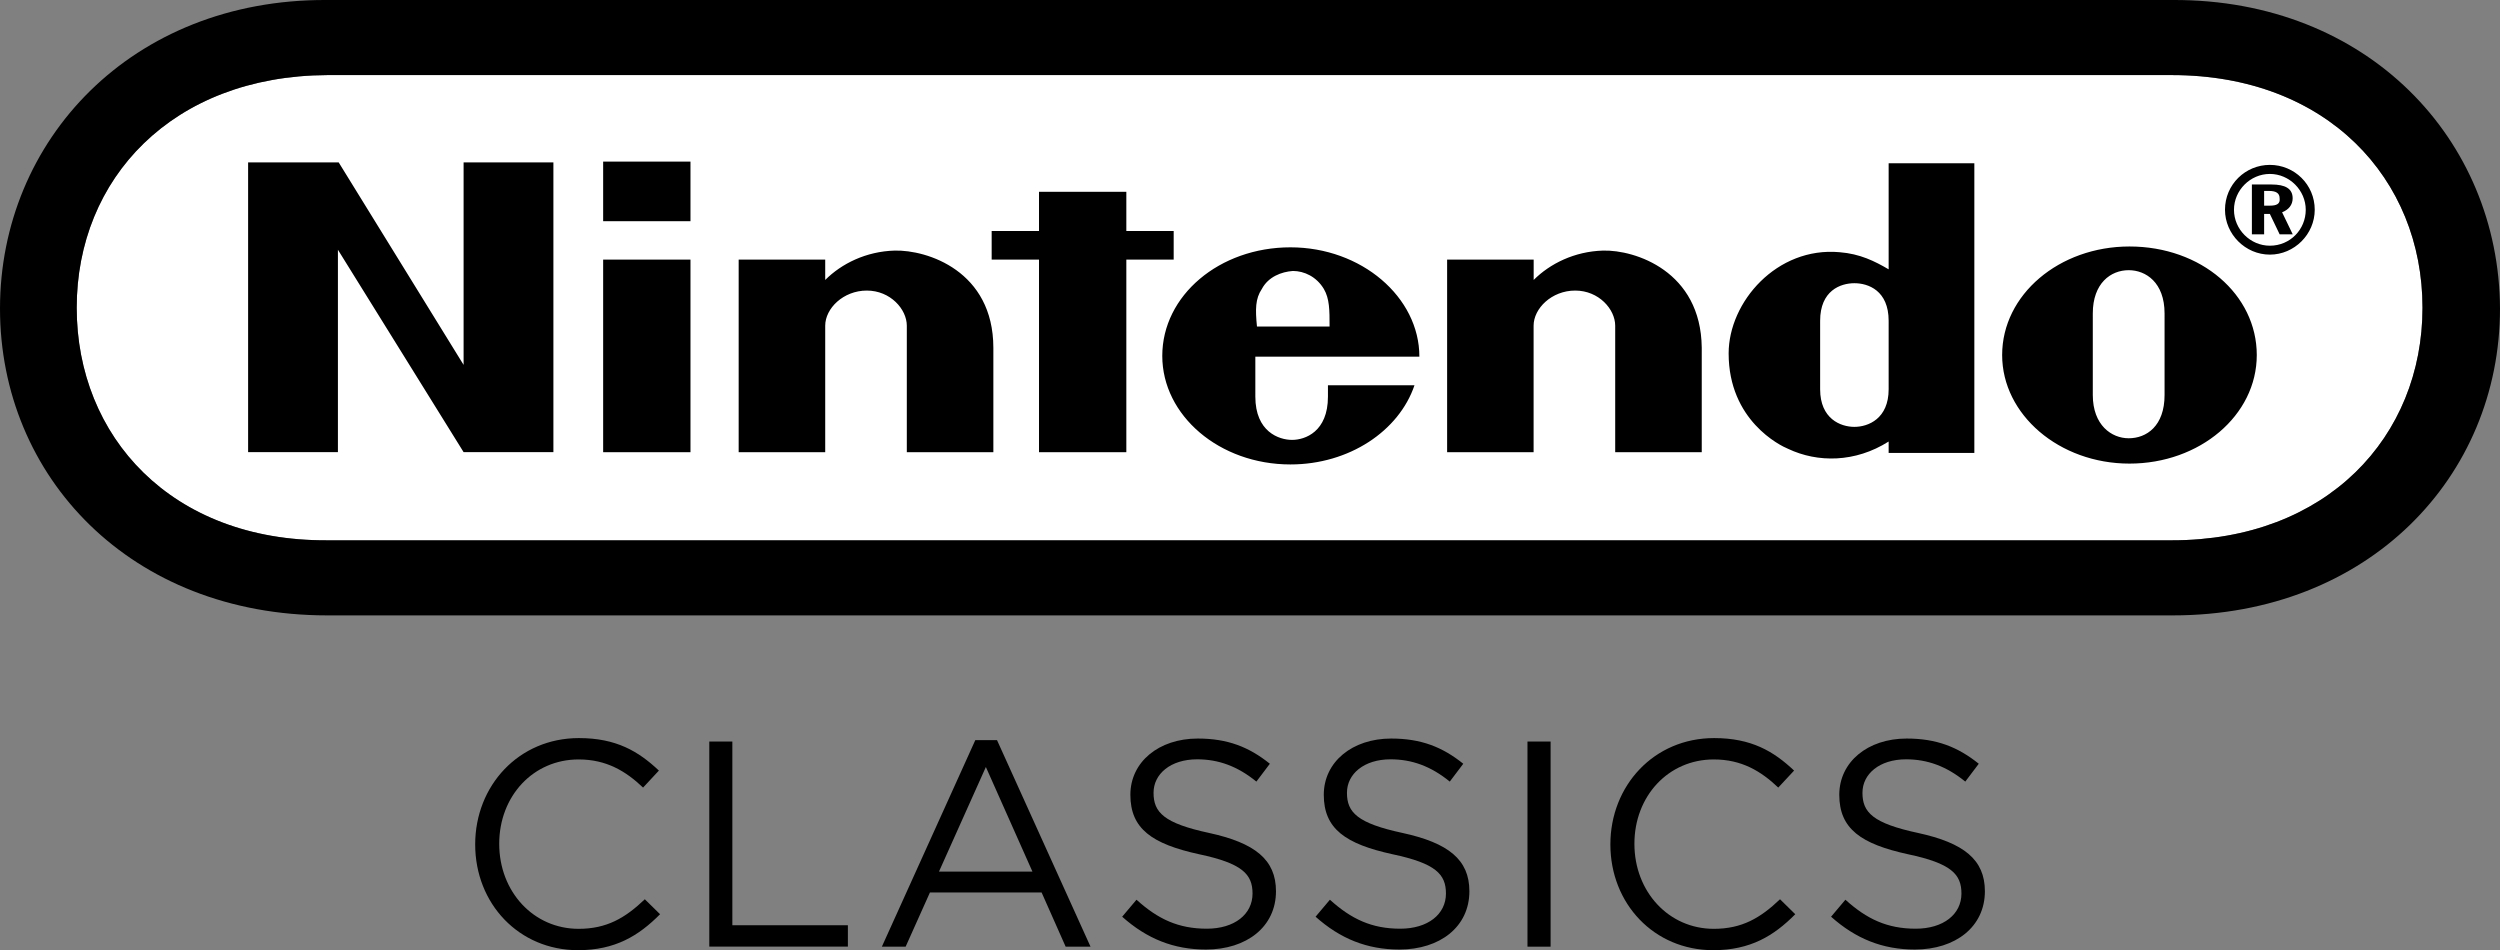 <?xml version="1.0" encoding="utf-8"?>
<!-- Generator: Adobe Illustrator 25.0.0, SVG Export Plug-In . SVG Version: 6.00 Build 0)  -->
<svg version="1.1" id="Layer_1" xmlns="http://www.w3.org/2000/svg" xmlns:xlink="http://www.w3.org/1999/xlink" x="0px" y="0px"
	 viewBox="0 0 3839 1459.1" style="enable-background:new 0 0 3839 1459.1;" xml:space="preserve">
<rect x="0" y="0" width="3839" height="1459.1" fill="#808080" stroke="none"/>
<style type="text/css">
	.st0{fill:#9A9A9A;}
	.st1{fill:#FFFFFF;}
	.st2{fill:#E31E26;}
</style>
<g>
	<g>
		<path class="st1" d="M3335.2,829.7H502.6C263.2,831,117.8,670.5,117.8,472.5s146.6-356,384.8-357.2h2832.6
			c238.1,0,384.8,159.2,384.8,357.2S3573.3,829.7,3335.2,829.7z"/>
		<path d="M711.9,560.3L520.1,249.4H381v444.9h137.9V383.5l193,310.8h137.9V249.4H711.9V560.3z M1802.3,398.6v-43.9h-72.7v-60.2
			h-134.1v60.2h-72.7v43.9h72.7v295.8h134.1V398.6H1802.3z M926.2,694.4h134.1V398.6H926.2V694.4z M926.2,339.7h134.1v-91.5H926.2
			V339.7z M3270,378.5c-107.8,0-195.5,73.9-195.5,166.7c0,91.5,87.7,166.7,195.5,166.7s195.5-73.9,195.5-166.7
			S3380.3,378.5,3270,378.5z M3323.9,606.6c0,47.6-27.6,66.4-55.1,66.4c-26.3,0-55.1-20.1-55.1-66.4c0-17.5,0-63.9,0-63.9
			s0-43.9,0-61.4c0-46.4,27.6-66.4,55.1-66.4c26.3,0,55.1,18.8,55.1,66.4c0,17.5,0,51.4,0,62.7
			C3323.9,545.2,3323.9,589.1,3323.9,606.6z M2900.2,413.6c-21.3-12.5-43.9-23.8-75.2-26.3c-96.5-8.8-170.5,76.5-170.5,155.4
			c0,102.8,79,141.6,91.5,146.6c45.1,21.3,102.8,21.3,154.2-11.3c0,2.5,0,17.5,0,17.5h131.6V250.7h-131.6
			C2900.2,249.4,2900.2,344.7,2900.2,413.6z M2900.2,545.2c0,0,0,33.8,0,52.6c0,45.1-31.3,57.7-52.6,57.7
			c-21.3,0-52.6-12.5-52.6-57.7c0-16.3,0-52.6,0-52.6s0-37.6,0-52.6c0-46.4,31.3-57.7,52.6-57.7c21.3,0,52.6,11.3,52.6,57.7
			C2900.2,507.6,2900.2,545.2,2900.2,545.2z M1373.7,384.8c-43.9,1.3-81.5,20.1-106.5,45.1c0-7.5,0-31.3,0-31.3h-132.9v295.8h132.9
			c0,0,0-181.7,0-194.3c0-26.3,27.6-53.9,63.9-53.9c36.3,0,61.4,28.8,61.4,53.9c0,18.8,0,194.3,0,194.3h132.9c0,0,0-140.4,0-160.4
			C1525.3,416.1,1423.8,383.5,1373.7,384.8z M2461.6,384.8c-43.9,1.3-81.5,20.1-106.5,45.1c0-7.5,0-31.3,0-31.3h-132.9v295.8H2355
			c0,0,0-181.7,0-194.3c0-26.3,27.6-53.9,63.9-53.9c36.3,0,61.4,28.8,61.4,53.9c0,18.8,0,194.3,0,194.3h132.9c0,0,0-140.4,0-160.4
			C2612,416.1,2510.5,383.5,2461.6,384.8z M2179.6,547.7c0-91.5-89-167.9-198-167.9s-196.8,73.9-196.8,166.7
			c0,91.5,87.7,166.7,196.8,166.7c90.2,0,166.7-51.4,190.5-121.6h-132.9c0,0,0,1.3,0,17.5c0,53.9-35.1,66.4-55.1,66.4
			c-20.1,0-56.4-12.5-56.4-66.4c0-16.3,0-61.4,0-61.4H2179.6z M1937.7,443.7c10-18.8,30.1-26.3,47.6-27.6c17.5,0,36.3,8.8,47.6,27.6
			c8.8,15,8.8,32.6,8.8,57.7h-111.5C1927.6,475,1927.6,458.7,1937.7,443.7z M3520.6,304.6c0-15-11.3-21.3-32.6-21.3H3458v76.5h18.8
			v-31.3h8.8l15,31.3h20.1l-16.3-33.8C3514.4,322.1,3520.6,314.6,3520.6,304.6z M3485.6,315.8h-8.8v-22.6h7.5
			c11.3,0,16.3,3.8,16.3,11.3C3501.8,313.3,3495.6,315.8,3485.6,315.8z M3485.6,253.2c-37.6,0-68.9,30.1-68.9,68.9
			c0,37.6,31.3,68.9,68.9,68.9s68.9-31.3,68.9-68.9C3554.5,283.3,3523.2,253.2,3485.6,253.2z M3485.6,377.3
			c-30.1,0-55.1-25.1-55.1-55.1c0-30.1,25.1-55.1,55.1-55.1s55.1,25.1,55.1,55.1C3540.7,352.2,3516.9,377.3,3485.6,377.3z M3336.4,0
			H501.3C201.8-1.2,0,215.6,0,473.8S200.5,945,502.6,945h2833.8C3637.2,945,3839,732,3839,473.8C3837.7,214.3,3636-1.2,3336.4,0z
			 M3335.2,829.7H502.6C263.2,831,117.8,670.5,117.8,472.5s146.6-356,384.8-357.2h2832.6c238.1,0,384.8,159.2,384.8,357.2
			S3573.3,829.7,3335.2,829.7z M3336.4,0H501.3C201.8-1.2,0,215.6,0,473.8S200.5,945,502.6,945h2833.8
			C3637.2,945,3839,732,3839,473.8C3837.7,214.3,3636-1.2,3336.4,0z M3335.2,829.7H502.6C263.2,831,117.8,670.5,117.8,472.5
			s146.6-356,384.8-357.2h2832.6c238.1,0,384.8,159.2,384.8,357.2S3573.3,829.7,3335.2,829.7z M3336.4,0H501.3
			C201.8-1.2,0,215.6,0,473.8S200.5,945,502.6,945h2833.8C3637.2,945,3839,732,3839,473.8C3837.7,214.3,3636-1.2,3336.4,0z
			 M3335.2,829.7H502.6C263.2,831,117.8,670.5,117.8,472.5s146.6-356,384.8-357.2h2832.6c238.1,0,384.8,159.2,384.8,357.2
			S3573.3,829.7,3335.2,829.7z"/>
	</g>
	<g>
		<g>
			<path d="M887.6,1459.1c-90.9,0-157.9-71.5-157.9-162.4c0-90,66.6-163.3,159.3-163.3c57.1,0,91.3,20.2,122.8,49.9l-24.3,26.1
				c-26.5-25.2-56.2-43.2-99-43.2c-69.7,0-121.9,56.2-121.9,129.6s52.6,130.5,121.9,130.5c43.2,0,71.5-16.6,101.7-45.4l23.4,23
				C980.7,1437,944.7,1459.1,887.6,1459.1z"/>
			<path d="M1089.1,1138.7h35.5v282.1H1302v32.8h-212.8V1138.7z"/>
			<path d="M1674.6,1453.7h-38.2l-36.9-83.2H1428l-37.3,83.2h-36.5l143.5-317.2h33.3L1674.6,1453.7z M1513.9,1177.8l-72,160.6h143.5
				L1513.9,1177.8z"/>
			<path d="M1856.8,1279.1c70.2,15.3,102.6,40.9,102.6,89.5c0,54.5-45,89.5-107.5,89.5c-49.9,0-90.9-16.7-128.7-50.4l22-26.1
				c32.8,29.7,64.3,44.5,108,44.5c42.3,0,70.2-22,70.2-54c0-29.7-15.8-46.3-81.9-60.3c-72.4-15.8-105.7-39.1-105.7-91.3
				c0-50.4,43.6-86.4,103.5-86.4c45.9,0,78.7,13,110.7,38.7l-20.7,27.4c-29.2-23.8-58.5-34.2-90.9-34.2c-40.9,0-67,22.5-67,51.3
				C1771.3,1247.6,1787.5,1264.2,1856.8,1279.1z"/>
			<path d="M2153.8,1279.1c70.2,15.3,102.6,40.9,102.6,89.5c0,54.5-45,89.5-107.5,89.5c-49.9,0-90.9-16.7-128.7-50.4l22-26.1
				c32.8,29.7,64.3,44.5,108,44.5c42.3,0,70.2-22,70.2-54c0-29.7-15.8-46.3-81.9-60.3c-72.4-15.8-105.7-39.1-105.7-91.3
				c0-50.4,43.6-86.4,103.5-86.4c45.9,0,78.7,13,110.7,38.7l-20.7,27.4c-29.2-23.8-58.5-34.2-90.9-34.2c-40.9,0-67,22.5-67,51.3
				C2068.3,1247.6,2084.5,1264.2,2153.8,1279.1z"/>
			<path d="M2381.1,1138.7v315h-35.5v-315H2381.1z"/>
			<path d="M2630.8,1459.1c-90.9,0-157.9-71.5-157.9-162.4c0-90,66.6-163.3,159.3-163.3c57.1,0,91.3,20.2,122.8,49.9l-24.3,26.1
				c-26.5-25.2-56.2-43.2-99-43.2c-69.7,0-121.9,56.2-121.9,129.6s52.6,130.5,121.9,130.5c43.2,0,71.5-16.6,101.7-45.4l23.4,23
				C2724,1437,2688,1459.1,2630.8,1459.1z"/>
			<path d="M2945.4,1279.1c70.2,15.3,102.6,40.9,102.6,89.5c0,54.5-45,89.5-107.5,89.5c-49.9,0-90.9-16.7-128.7-50.4l22-26.1
				c32.8,29.7,64.3,44.5,108,44.5c42.3,0,70.2-22,70.2-54c0-29.7-15.8-46.3-81.9-60.3c-72.4-15.8-105.7-39.1-105.7-91.3
				c0-50.4,43.6-86.4,103.5-86.4c45.9,0,78.7,13,110.7,38.7l-20.7,27.4c-29.2-23.8-58.5-34.2-90.9-34.2c-40.9,0-67,22.5-67,51.3
				C2859.9,1247.6,2876.1,1264.2,2945.4,1279.1z"/>
		</g>
	</g>
</g>
</svg>
